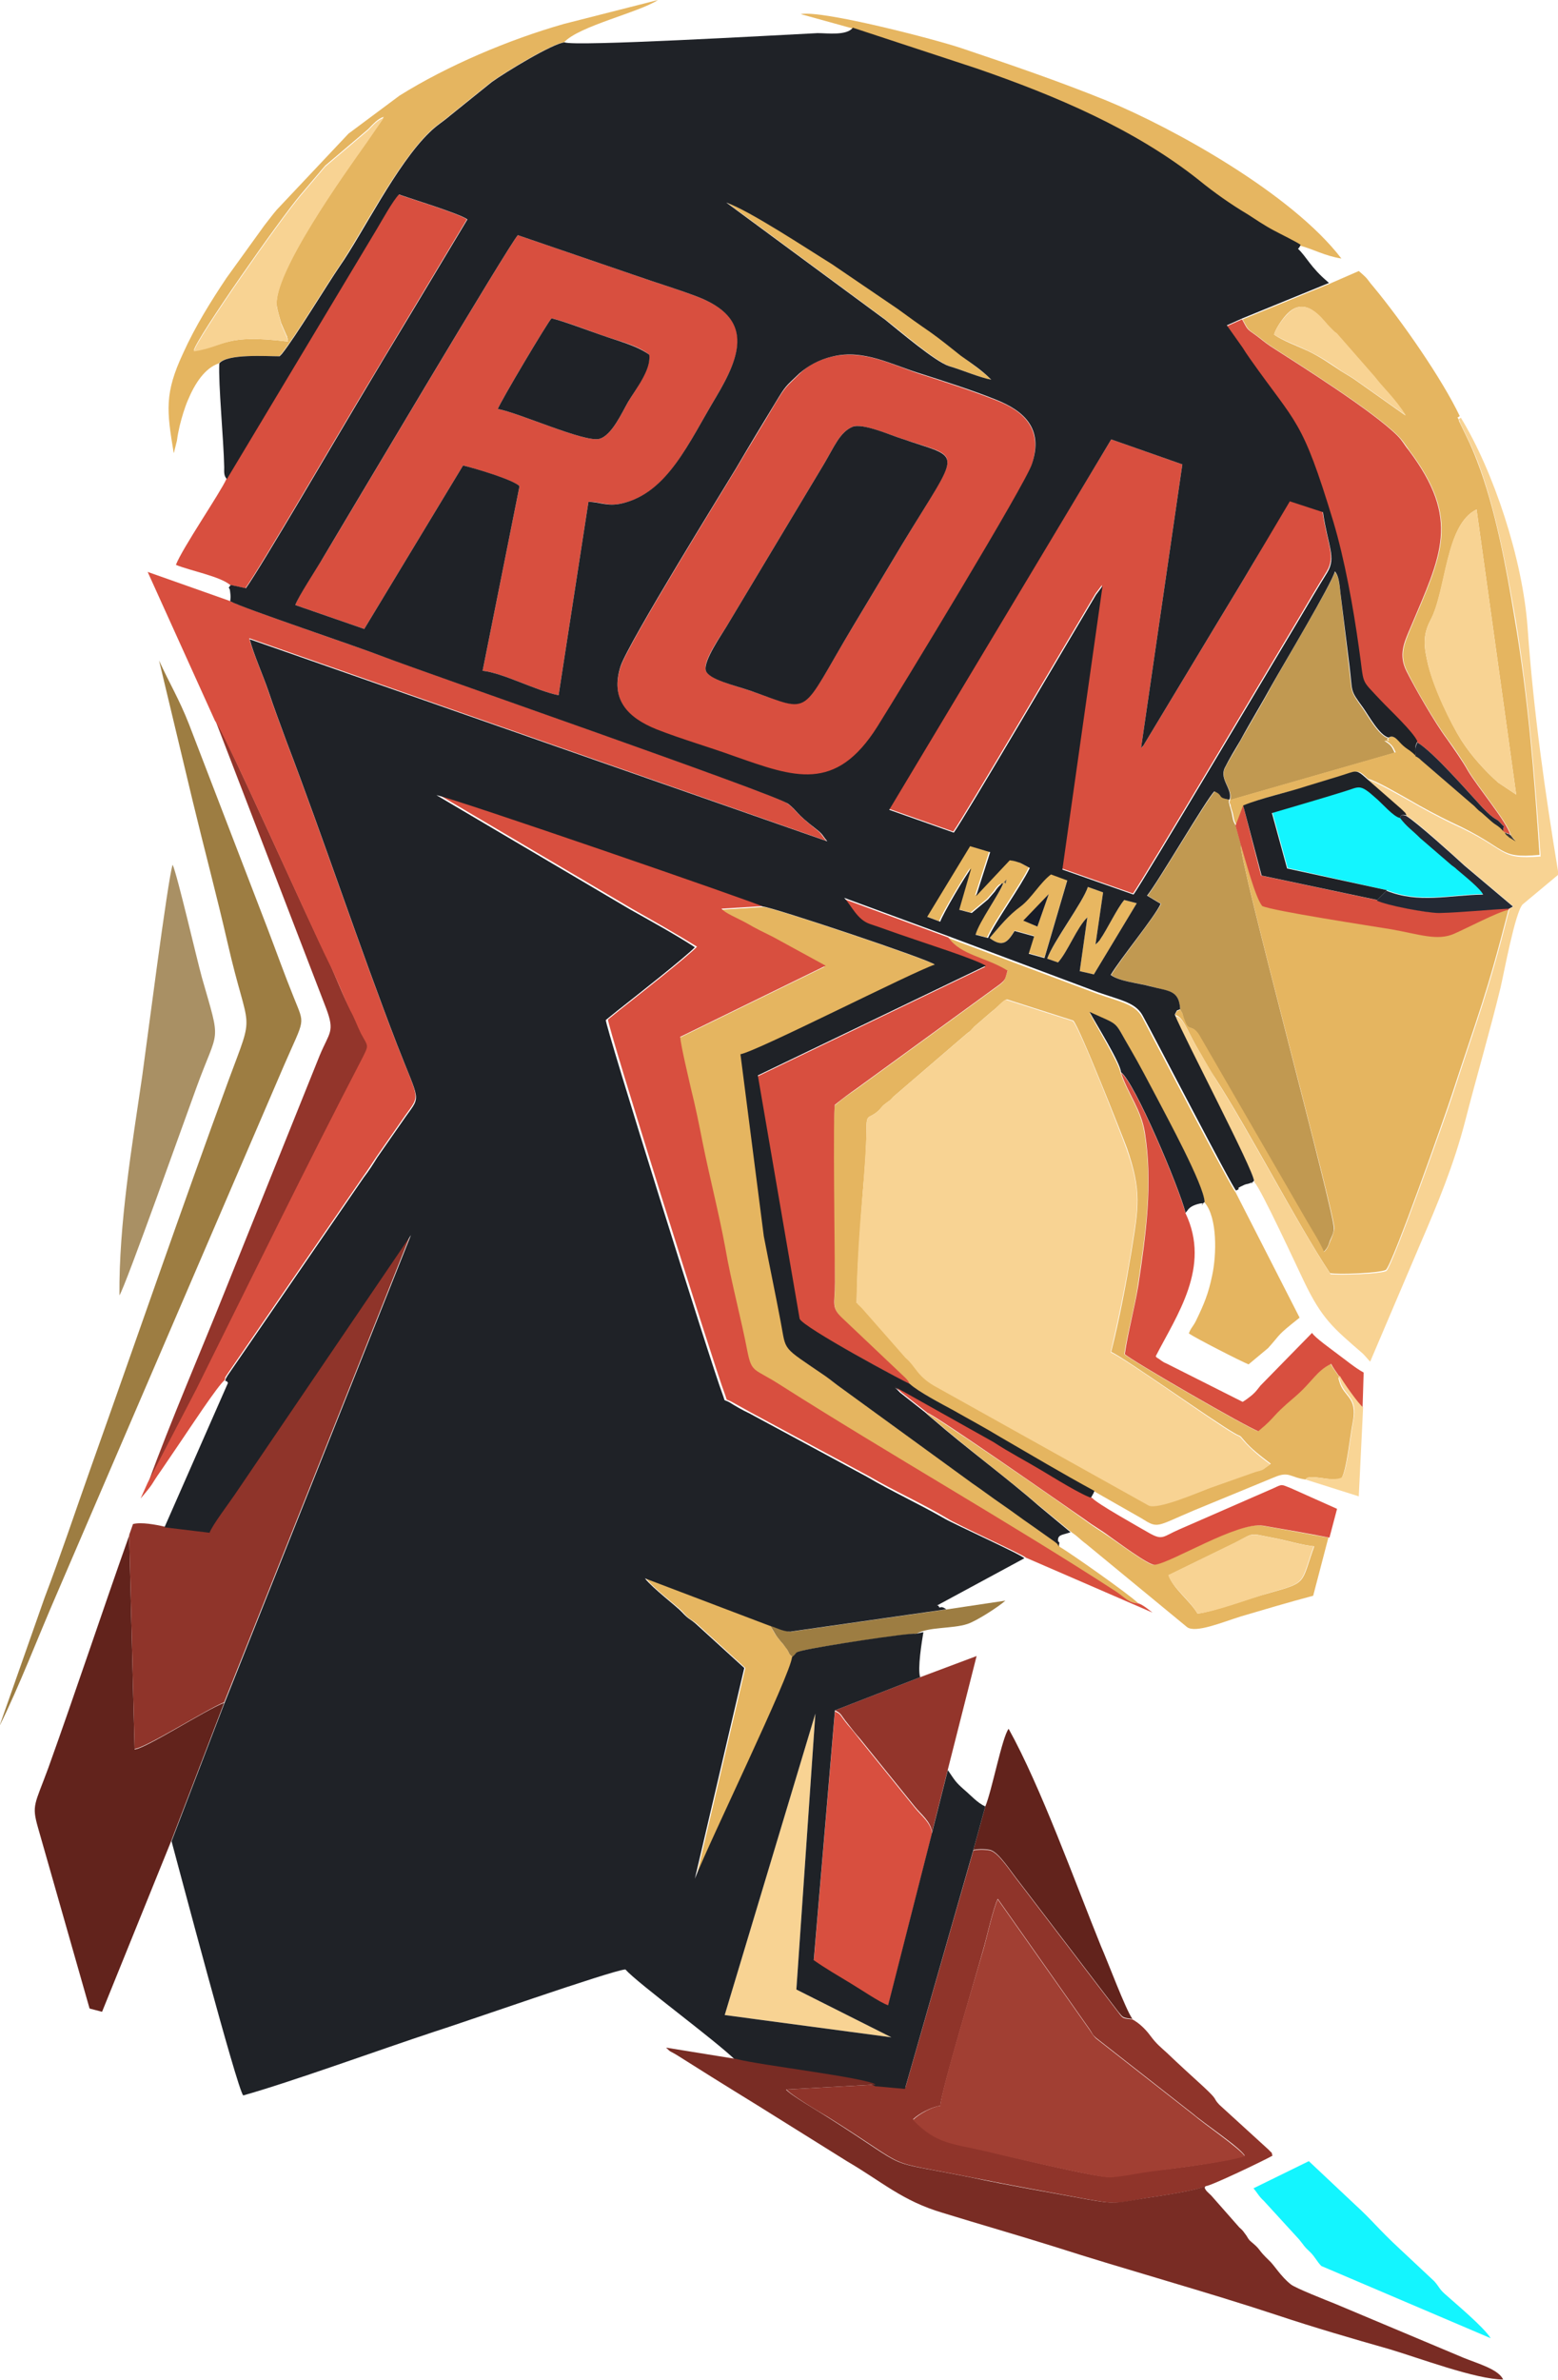 <?xml version="1.0" encoding="utf-8"?>
<!-- Generator: Adobe Illustrator 19.0.0, SVG Export Plug-In . SVG Version: 6.00 Build 0)  -->
<svg version="1.1" id="Layer_1" xmlns="http://www.w3.org/2000/svg" xmlns:xlink="http://www.w3.org/1999/xlink" x="0px" y="0px"
	 viewBox="-162 177.4 287 438.2" style="enable-background:new -162 177.4 287 438.2;" xml:space="preserve">
<style type="text/css">
	.st0{fill:#E8B761;}
	.st1{fill:#E6B661;}
	.st2{fill:#13F5FF;}
	.st3{fill:#93352B;}
	.st4{fill:#9D7D42;}
	.st5{fill:#C19951;}
	.st6{fill:#62231C;}
	.st7{fill:#8F342A;}
	.st8{fill:#E5B560;}
	.st9{fill:#D84F3F;}
	.st10{fill:#F8D393;}
	.st11{fill:#1F2227;}
	.st12{fill:#A13F33;}
	.st13{fill:#792C24;}
	.st14{fill:#A99064;}
	.st15{fill:#DA4E3F;}
	.st16{fill:#1D2229;}
	.st17{fill:#242934;}
	.st18{fill:#F9D595;}
	.st19{fill:#212732;}
	.st20{fill:#181C27;}
	.st21{fill:#383736;}
	.st22{fill:#5D5139;}
</style>
<g id="Layer_x0020_1">
	<g id="_495804301888">
		<g>
			<path class="st0" d="M20.6,247.3c-1.9-1.8-3.6-2.9-5.5-4.4c-1.9-1.5-3.7-2.9-5.7-4.4c-1.8-1.3-3.9-2.9-5.9-4.2L-8.7,226
				c-4.7-2.9-15.1-9.8-19.4-11.3l29.3,21.6c2.5,1.9,9.2,7.7,11.7,8.5C15.2,245.5,18.4,246.9,20.6,247.3z"/>
			<path class="st0" d="M22.8,340l0.6-0.7C23.1,341.1,23.5,339.5,22.8,340z M22.8,340c-0.5,1.9-4.4,6.9-5.3,9.4l2.3,0.6
				c1.4-3.1,6-9.4,7.7-12.9l-1.7-0.9c-0.9-0.3-1.1-0.4-2-0.5l-6.2,6.6l2.6-8.1l-3.7-1.1l-7.9,13l2.4,0.9c0.4-1.3,4.9-8.8,5.7-9.8
				l-2.2,7.6l2.3,0.6l3-2.5c0.5-0.6,0.8-0.9,1.3-1.5c0.1-0.2,0.5-0.7,0.6-0.8c0.1-0.1,0.3-0.3,0.3-0.3
				C22.8,339.9,22.1,340.3,22.8,340z"/>
			<path class="st0" d="M30.9,353.9l2,0.7c1.8-2,3.5-6.5,5.4-8.3l-1.4,9.9l2.6,0.6l7.9-13.1l-2.3-0.6c-1.3,1.5-3.2,5.5-4.4,7.2
				c-0.2,0.3,0,0.1-0.3,0.4c-0.3,0.4-0.3,0.4-0.6,0.6l1.4-9.6l-2.8-1C37.5,343.5,32,350.9,30.9,353.9z"/>
			<path class="st0" d="M31.2,342l-2.1,6l-2.5-1.1L31.2,342z M20.3,350.1c2.5,1.9,3.4,0.6,4.6-1.4l3.6,1l-1,3.2l2.9,0.8l4.2-14.3
				l-3-1.1c-1.9,1.4-3.6,4.3-5.6,5.9C23.7,346,22.3,347.8,20.3,350.1z"/>
		</g>
		<g>
			<path class="st1" d="M-5.1,182.6l22.8,7.5c14.5,5,29.2,11.2,41,20.6c2.7,2.2,5.8,4.4,9,6.3c1.5,0.9,3.1,2,4.7,2.9
				c0.9,0.5,4.6,2.3,5,2.7c2.6,0.7,4.6,1.9,7.7,2.4c-9.1-11.9-30.9-24-43.3-29.1c-8.9-3.6-17.4-6.5-26.6-9.6
				c-4.7-1.6-25.8-7.1-29.7-6.3L-5.1,182.6z"/>
			<path class="st1" d="M58.6,474.5c-1.3-2.3-4.7-4.8-5.3-7.1l12.3-6c3.6-1.9,2.5-1.7,6.7-0.9c2.4,0.4,5.5,1.4,7.8,1.6
				c-2.5,7-1.2,6.6-8.3,8.6C68.1,471.7,62,474,58.6,474.5z M35.5,459.6c1.2,0.8,1.4,1.2,2.5,2L56.7,477c1.6,1.1,6.4-0.9,9.9-2
				c4.4-1.3,8.8-2.6,13.3-3.8l2.8-10.7c-4-0.7-8.1-1.5-12.2-2.2c-4.7-0.8-17,6.9-20,7.2c-1,0.1-7-4.4-8.4-5.3
				c-1.6-1.1-2.8-1.8-4.4-3c-3.8-2.8-27.2-19-29.1-19.7c0.5,0.5,0.8,0.7,1.5,1.3c5.6,4.9,13.6,10.9,19.3,15.8L35.5,459.6z"/>
			<path class="st1" d="M-16,482.5c-0.8-0.7-0.5-0.6-1-1.4c-0.3-0.5-0.7-0.9-1.1-1.4c-1.1-1.3-1.2-1.5-2-3l-22.9-8.7
				c1.4,1.9,5.9,5.2,6.8,6.2c1.2,1.4,1.2,1.1,2.5,2.1l9,8.2l-9.1,38.8C-31.2,516.4-16.3,485.8-16,482.5z"/>
		</g>
		<g>
			<path class="st2" d="M93.5,341.3c6,2.4,11.5,0.8,17.8,0.7c-0.4-0.9-3.5-3.4-4.8-4.6c-0.4-0.4-0.6-0.4-1-0.8l-5.8-5
				c-1.7-1.6-2.5-2-3.7-3.7c-1.3-0.2-3.3-2.6-4.5-3.7c-3.1-2.6-3-2-5.7-1.2c-4.5,1.3-9,2.6-13.4,4l2.8,10.2L93.5,341.3L93.5,341.3z"
				/>
			<path class="st2" d="M68.9,580.3c0.7,0.8,1,1.5,1.9,2.3l6.5,7.1c1,1.2,0.8,1.2,2.1,2.4c0.9,0.9,1.2,1.7,2,2.5l31.2,13.3
				c-1.3-2.1-6.5-6.4-8.5-8.2c-1-0.9-1-1.3-1.9-2.3l-6.3-5.9c-4.1-3.8-5-5.2-8.4-8.3l-8.4-7.9L68.9,580.3L68.9,580.3z"/>
		</g>
		<g>
			<path class="st3" d="M-134.7,450.4l9-17.3c9.9-19.9,20.4-41.4,30.6-61c1.2-2.4,1-2-0.3-4.4c-0.7-1.4-1.2-2.8-2-4.3
				c-1.5-2.8-2.7-6.1-4.1-9.1c-3.4-6.7-19.3-42.4-20.8-44.2l20.4,53c1.6,4.3,0.6,4.3-1.2,8.6l-17.5,43.5
				C-125.2,426.7-130.5,438.9-134.7,450.4z"/>
			<path class="st3" d="M7.5,486.2l-15.7,6.1c1.3,0.6,1,0.8,2.4,2.5c0.7,0.9,1.4,1.8,2.2,2.7l10.1,12.5c1.2,1.5,2.9,2.7,3.2,4.7
				l2.9-11.5l5.3-20.9L7.5,486.2L7.5,486.2z"/>
		</g>
		<g>
			<path class="st4" d="M-127.2,310.7c-1.8-4.6-3.7-7.7-5.5-11.7l6.2,25.9c2.1,8.7,4.4,17.3,6.4,26c4,17.5,5.2,11.9,0.2,25.4
				c-8.6,23.4-17,47.8-25.4,71.4c-2.8,7.9-5.5,16-8.5,23.9l-8.3,23.6c3.6-7.2,7.1-16.4,10.5-24.2l41.9-97.4c3.9-9,3.9-7.3,1.8-12.6
				c-1.7-4.2-3.2-8.4-4.8-12.6L-127.2,310.7L-127.2,310.7z"/>
			<path class="st4" d="M12.5,473.7l-28.7,4.1c-1.4,0-2.5-0.7-3.9-1.1c0.9,1.5,0.9,1.7,2,3c0.4,0.4,0.7,0.9,1.1,1.4
				c0.5,0.8,0.2,0.7,1,1.4c1-0.9,0.3-0.8,1.9-1.2c3.3-0.8,19.5-3.2,20.9-3.1c2.2-1.3,6.7-0.9,9.4-1.8c1.6-0.5,5.8-3.2,7-4.3
				L12.5,473.7L12.5,473.7z"/>
		</g>
		<g>
			<path class="st5" d="M55.4,363.3c0.6,0.9,0.4,0.9,0.7,1.8c0.9,2.7,1.4,0.3,3.1,3.5l19.5,33.7c1.1,1.9,2.3,3.7,3.1,5.6
				c0.7-0.6,0.9-1.2,1.2-2.1c0.3-0.7,0.7-1.4,0.7-2.2C84,401.3,66,335.1,66.6,333l-1-3.7c-0.5-0.7-0.5-1.2-0.7-2.2
				c-0.1-0.3-0.3-1.2-0.4-1.4c-0.1-0.8-0.2-0.1-0.1-1.1c-2.2-0.4-0.8-0.7-2.6-1.5c-1.4,1.3-10.3,16.5-12.4,19.2l2.5,1.5
				c-1.1,2.3-7.5,10.2-9.2,13.1c1.5,1.2,5.1,1.5,7.3,2.1C53.3,360,55.2,359.6,55.4,363.3z"/>
			<path class="st5" d="M64.6,324.7l30.3-8.7c-0.5-1.1-0.6-1.4-1.9-2.2c1.9,0.1,0,0.2,0.7-0.5c-1.7-0.4-3.7-4.1-4.7-5.5
				c-2.4-3.4-1.9-2.7-2.5-7.6L85,287.3c-0.2-1.3-0.2-3.6-1.1-4.6c-0.6,2.2-9.7,17.4-11.6,20.9c-1.8,3.4-3.9,6.8-5.8,10.2
				c-0.8,1.5-2.1,3.5-2.9,5.1C62.7,321,65.2,322.8,64.6,324.7z"/>
		</g>
		<g>
			<path class="st6" d="M-130.4,516.2l9.7-25.3c-3.4,1.3-14.4,8.4-16.5,8.6l-1-39.4c-5,14.1-9.8,28.6-14.9,42.8
				c-2.5,6.8-3.1,6.8-1.9,11l9.5,33.3l2.3,0.6L-130.4,516.2L-130.4,516.2z"/>
			<path class="st6" d="M19.5,510l-2.2,8c0.9-0.2,2.1-0.2,3.1,0c1.6,0.4,3.8,4,5.5,6.1L44,547.8c0.9,1.1,0.8,1.1,2.6,1.3
				c-1.2-1.6-4.6-10.7-5.8-13.4c-4.7-11.6-11.1-29.4-17-40C22.6,497.2,20.7,507.2,19.5,510L19.5,510z"/>
		</g>
		<g>
			<path class="st7" d="M-131.6,458.5c-1.7-0.4-4.4-0.9-5.9-0.5l-0.7,2l1,39.4c2.1-0.2,13.1-7.2,16.5-8.6l34.4-86.3l-32.4,47.7
				c-1,1.5-4.2,5.7-4.7,7.1L-131.6,458.5L-131.6,458.5z"/>
			<path class="st7" d="M11.2,565.1c0.4-3.4,6.2-22.6,7.9-28.7c0.7-2.4,1.8-7.5,2.7-9.4l16.9,24c0.6,0.9,0.5,1,1.2,1.6l18,14.1
				c1.7,1.5,8.7,6.2,9.4,7.6c-3.4,1.1-12.5,2.3-16.4,2.7c-2.8,0.3-5.6,1-8.4,1.2c-2.3,0.2-20.4-4.2-23.3-4.9
				c-5.5-1.3-8.8-1.3-13-5.7C7.3,566.5,9.7,565.3,11.2,565.1L11.2,565.1z M-0.6,561.2l-16.5,0.9c0.6,0.9,6.1,4.2,7.5,5
				C7,577.5-0.5,574.8,17,578.3c7,1.4,14.2,2.7,21.2,4c5.6,1,5.4,0.8,10.9-0.2c2.7-0.4,9.4-1.4,11-2.2c0.9,0,10.7-4.7,12.3-5.6
				c-0.3-1,0.1-0.2-0.7-1.1l-9.1-8.3c-1.3-1.4,0-0.6-2.9-3.3c-2.3-2.1-4.4-4-6.7-6.2c-1.3-1.2-1.9-1.6-3.1-3.2c-0.8-1.1-2-2.3-3.3-3
				c-1.8-0.2-1.7-0.1-2.6-1.3l-18.1-23.7c-1.7-2.1-3.9-5.7-5.5-6.1c-1-0.2-2.2-0.2-3.1,0L4.8,561.7L-0.6,561.2L-0.6,561.2z"/>
		</g>
		<g>
			<path class="st8" d="M55.4,363.3c-0.8,0.4-0.4,0-1,1c1.4,0,2.3,2.8,3.9,5.6c1.2,2,2.2,4,3.5,5.9c6.4,9.9,15.1,26.8,21.2,36
				c1.6,0.3,9.1,0,10.3-0.6c1.3-1.2,10.9-28.4,12.2-32.4c4.8-14.7,6.3-18,10.4-34c-2.1,0.4-7.8,3.4-10,4.4
				c-3.1,1.4-6.5,0.1-11.6-0.8c-3.6-0.6-22-3.4-23.8-4.3c-1.3-1.6-3.1-8.7-3.9-11.1c-0.6,2,17.4,68.2,17.2,70.6
				c-0.1,0.7-0.4,1.5-0.7,2.2c-0.4,0.9-0.5,1.5-1.2,2.1c-0.8-1.9-2-3.7-3.1-5.6l-19.5-33.7c-1.7-3.2-2.2-0.8-3.1-3.5
				C55.8,364.2,56,364.1,55.4,363.3z"/>
			<path class="st8" d="M-4.2,417.3c0.1-6.6,0.7-14.6,1.2-21.2c0.3-3.3,0.6-7.4,0.6-10.7c0-3.1,0.4-1.9,2.1-3.4
				c0.8-0.7,0.5-0.7,1.4-1.4c0.9-0.7,0.7-0.4,1.5-1.3l13.5-11.6c1.1-0.8,0.6-0.5,1.4-1.3l3-2.6c1.7-1.3,2.2-2.2,3-2.4l12.2,3.9
				c1,0.8,9.2,21.6,9.9,23.5c2.8,8.1,2.1,11,0.8,19.2c-1,6-2.2,12.3-3.7,18.3c2.9,1.4,18.6,12.6,22.6,14.9c1.3,0.8,0.9,0.2,1.8,1.3
				c1.3,1.6,3.3,3.1,5,4.4l-1.4,1c-0.4,0.2-0.9,0.3-1.3,0.4l-8.5,3c-2.1,0.8-9.5,3.9-11.2,3.2l-38.9-21.7c-3.9-2-3.9-3.8-5.9-5.5
				l-8-9.1c-0.2-0.2-0.4-0.4-0.6-0.6c0,0-0.2-0.1-0.2-0.2C-4.1,417.3-4.2,417.3-4.2,417.3L-4.2,417.3z M5.6,432.3
				c1.5,1.3,5.9,3.6,8.1,4.9c2.8,1.6,5.8,3.3,8.6,4.9c5.7,3.4,11.4,6.7,17.3,9.9l8.6,4.9c3.2,2,2.6,1.6,9.7-1.4l14.8-6.1
				c2.8-1.2,2.9,0,5.8,0.4c0.5-1.2,4.9,0.5,6.6-0.2c1-1.6,1.6-8,2.1-10.4c0.9-4.7-1.7-4.5-2.5-7.5c-0.2-0.8-0.2-0.4,0-0.8
				c-0.7-1-1-1.4-1.6-2.4c-2.7,1.4-3.4,3.3-6.8,6.2c-4.5,3.8-3.1,3.3-6.6,6.2c-1.9-0.6-23.9-13.3-24.6-14.2
				c0.6-4.1,1.9-8.4,2.5-12.7c1.4-9.3,2.8-18.7,1.2-28.1c-0.7-4.3-3.1-7.1-4.4-11c-0.2-1.7-4.7-8.9-5.7-11.1
				c5.9,2.6,4.3,1.3,7.5,6.8c1.7,2.9,3.3,6,4.9,9c1.7,3.3,8.7,16.2,8.8,19.2c2.4,2.8,2.2,9.7,1.4,13.4c-0.7,3.4-1.5,5.3-3,8.4
				c-0.5,1-1,1.4-1.3,2.3c0.9,0.7,9.7,5.2,11,5.7l3.6-3c2.6-2.9,1.4-2.1,5.8-5.6l-11.8-23.1c-0.6-0.4-15.4-28.8-17.2-32.2
				c-1.3-2.4-3.9-2.8-8.2-4.3l-27.5-10.3c2.4,3.3,6.9,3.6,10.9,6.1c-0.6,1.6-0.3,1.6-1.4,2.5l-26.4,19.2c-1.3,0.9-2.5,1.7-4,3
				c-0.5,0.8-0.1,29.3,0,32.7c0,4.2-0.7,4.6,1.6,6.8l11.4,10.8C5.5,431.9,5.1,431.3,5.6,432.3L5.6,432.3z"/>
			<path class="st8" d="M114,321.5c-2.5-2.2-5-5-6.8-7.8c-2-3.2-5-9.5-6.1-13.8c-0.8-3.4-1.1-5.4,0.4-8.3c3-5.6,2.7-17.6,8.5-20.4
				l7.3,52.5L114,321.5L114,321.5z M72.7,239c0.3-1.2,1.7-3.1,2.4-3.8c3.4-3.5,6.4,0.9,7.5,2.1c0.7,0.7,0.9,1,1.6,1.5l7,8
				c1.5,2,3.6,3.8,5.7,7.1l-8.9-6.3c-1.1-0.8-1.9-1.2-3-1.9c-2-1.3-3.6-2.5-6.1-3.7C77.2,241.2,74.2,240.1,72.7,239z M82.8,229.7
				l-15.9,6.5c1.1,2,0.8,1.7,2.5,2.9c1.1,0.8,1.6,1.3,2.8,2.1c5.3,3.4,18.8,11.9,23.3,16.4c1,1,1.3,1.6,2.1,2.7
				c9.6,12.8,6,19.2,0.3,32.7c-1.2,2.9-2.2,5-0.7,8c1.6,3.3,5.3,9.6,7.4,12.4c1.2,1.6,2.9,4.1,3.9,5.9c1.7,2.9,7.3,9.6,7.8,11.8
				c0.4,0.7,0.2,0.4,0.9,1c-0.3-0.2-0.7-0.4-1-0.6c-0.1-0.1-0.3-0.2-0.4-0.3c-0.5-0.4-0.2-0.2-0.6-0.7l-0.2-0.2
				c-1-1.1-1.3-1-2.2-1.8l-1.8-1.6c-1-0.7-0.9-0.9-1.8-1.6l-9.4-8.1c-1-0.5-0.6-0.4-1.5-1.2c-0.7-0.7-0.9-0.6-1.6-1.2
				c-0.9-0.8-1.7-2.3-2.8-1.6c-0.8,0.7,1.2,0.6-0.7,0.5c1.2,0.8,1.4,1.1,1.9,2.2l-30.3,8.7l-0.2,0c-0.2,1-0.1,0.3,0.1,1.1
				c0,0.2,0.3,1.1,0.4,1.4c0.2,0.9,0.2,1.5,0.7,2.2l1.4-3.6c3.4-1.5,8.1-2.4,11.8-3.6c2-0.6,3.9-1.2,5.9-1.8c3.4-1,3.1-1.4,5.1,0.5
				c1.5,0.3,5.9,2.9,7.7,3.9c2.2,1.3,5.4,3,7.7,4.1c10.7,4.9,8.2,6.7,16.2,6c-1-14.9-2.1-29-4.6-43.6c-1.5-9.1-3.5-20.1-6.9-28.9
				c-0.5-1.3-1.2-3-1.8-4.2l-1.5-3.1c-0.3-1.2-0.6-0.4,0.1-1c-3.3-6.9-10.6-17.4-15.9-23.8c-1.3-1.5-0.8-1.3-2.7-2.9L82.8,229.7z"/>
			<path class="st8" d="M47.7,472.6c-1.6-1.6-13-9.6-14.5-10.4c-0.2-0.5,0-0.3-0.8-0.9l-4.1-2.9c-1.8-1.3-3.6-2.6-5.5-3.9
				c-1.9-1.3-3.6-2.6-5.5-3.9l-24.2-17.6c-1-0.7-1.8-1.4-2.8-2.1c-8.2-5.7-7.1-4.5-8.3-10.1c-1-5.2-2.1-10.4-3.1-15.7l-4.3-33.5
				c3-0.5,32-15.3,35.8-16.5c-1-0.9-29.9-10.6-31.7-10.7l-8,0.5c0.8,0.9,2.7,1.6,4.7,2.7c1.7,1,3.2,1.6,4.8,2.5l9.7,5.3l-26.8,13.1
				c0.1,1.6,1.6,7.8,2,9.6c0.7,3.2,1.5,6.6,2.1,9.7c1.3,6.5,3,13,4.2,19.5c1.2,6.3,2.9,12.9,4.1,19.2c0.7,3.8,1.2,3,5.9,6
				c19.8,12.6,42.6,25.6,62.1,38.2C45.3,471.6,45.9,472.5,47.7,472.6z"/>
			<path class="st8" d="M-108.9,240.3c-11.9-1.5-11.4,0.9-17.4,1.6c0.6-2.4,15.8-24.1,19.7-28.7l4.5-5.3l7.9-6.7
				c0.9-0.9,1.7-1.9,2.9-2.3l-3.1,4.5c-3.9,5.6-17.5,24.4-16.6,30.4c0.1,0.7,0.6,2.4,0.8,3.1l1,2.3c0.1,0.1,0.1,0.2,0.1,0.3
				c0,0.1,0.1,0.2,0.1,0.3C-109,240.1-109,240.2-108.9,240.3z M-121.7,244.3c1.6-1.8,8.6-1.3,11.1-1.3l0.4-0.4
				c2.5-3.1,8.3-12.7,10.7-16.2c4.1-6,10.4-18.6,16.5-24.6c1.3-1.3,2.4-1.9,3.8-3.1l7.7-6.2c2.5-1.8,11.2-7.1,13.4-7.3
				c2.7-3,13.8-5.5,17.3-7.8l-17.3,4.4c-10.2,2.9-21.5,7.7-30.3,13.2l-9.4,7l-13.2,14c-0.7,0.8-1.5,1.9-2.3,2.9l-7,9.7
				c-2.8,4.2-5.7,8.8-8,13.9c-3.4,7.3-3,10.5-1.7,18.3c0.1-0.1,0.1-0.3,0.1-0.3l0.5-2c0.1-0.9,0.3-1.8,0.5-2.7
				c0.4-1.6,0.9-3.3,1.5-4.7C-126.1,248-124.3,245.2-121.7,244.3z"/>
		</g>
		<g>
			<path class="st9" d="M1.7,326.3l11.9,4.2c2.1-2.9,22-36.8,26.2-43.8l1.2-1.6l-7.4,52.2l13.1,4.6c1.2-1.4,28.3-47,30.6-50.8
				c1.7-2.9,3.3-5.6,5.1-8.5c1.7-2.8,0.1-4.9-0.8-11.1l-6.1-2L68.9,281c-2.3,3.9-4.5,7.5-6.8,11.3l-13.5,22.4
				c-0.1,0.1-0.1,0.2-0.2,0.2c0,0-0.1,0.1-0.2,0.2l7.6-52.2l-13.1-4.6L1.7,326.3z"/>
			<path class="st9" d="M-70.3,252.7c0.5-1.4,9.2-16,9.9-16.7c2.8,0.7,6.4,2.1,9.2,3.1c3.4,1.2,6.5,1.8,8.8,3.6
				c0.3,2.8-2.6,6.5-3.9,8.7c-1.1,1.9-3,6.2-5.3,6.8C-54.3,258.9-66.4,253.4-70.3,252.7z M-107.6,288.8l12.7,4.4l18.2-30.1
				c2,0.5,9.1,2.6,10.4,3.8l-6.8,34c3.8,0.4,9.9,3.7,14,4.5l5.5-35.6c2-0.1,3.5,0.9,6.1,0.3c8.5-1.8,12.4-11.3,17.4-19.6
				c4.6-7.7,7.1-14.5-3.5-18.5c-3.7-1.4-7.4-2.5-11.1-3.8l-21.9-7.5c-1.2,1-31.6,52.3-35.9,59.4
				C-103.6,281.9-107.1,287.2-107.6,288.8z"/>
			<path class="st9" d="M-5,256c1.8-0.8,7.2,1.6,9.2,2.2c11.3,3.8,10.9,1.3,0,19.4c-3,5-6,10-9,15c-10.1,16.7-7.3,16-18.9,12
				c-3-1-7.9-2.2-8.3-3.8c-0.5-1.8,2.8-6.4,3.8-8l18-30C-8.3,259.6-7.3,257-5,256z M-8.5,243c-2.7,0.6-4.7,1.7-6.3,3.3
				c-2.5,2.5-2.4,2.1-4.4,5.4c-2.4,4.1-4.8,7.9-7.2,12c-2.1,3.5-19.9,32.2-21.3,36.5c-1.9,6,1.2,9.4,6.7,11.6
				c4.6,1.8,9.5,3.3,14.2,4.9c11.1,3.9,18.7,6.8,26.4-5.4c4.2-6.7,27.4-44.8,28.5-48.4c2.1-6.7-1.7-9.9-6.6-11.8
				c-4.3-1.7-9.8-3.5-14.2-4.9C2.2,244.5-2.8,241.8-8.5,243z"/>
			<path class="st9" d="M-122.4,310.1c1.6,1.8,17.5,37.5,20.8,44.2c1.5,2.9,2.7,6.2,4.1,9.1c0.8,1.4,1.3,2.9,2,4.3
				c1.3,2.4,1.5,2,0.3,4.4c-10.2,19.6-20.7,41.1-30.6,61l-9,17.3l-1.3,2.9c2.8-3.3,1.6-2.1,3.8-5.2l3.8-5.6c0.9-1.3,6.8-10.3,7.9-11
				c0.2-0.8-0.1-0.2,0.4-1l25.1-36.5c1-1.4,1.7-2.5,2.5-3.7l5.3-7.6c2.8-3.9,2.5-2.5-1.7-13.3c-6.9-17.9-13.5-37.8-20.4-55.9
				c-1.1-3-2.3-6.2-3.3-9.2c-1-2.9-2.7-6.7-3.4-9.4l106.3,37.3c-1-1.2-0.8-1.3-2.1-2.3c-3.9-3.1-3.3-3.3-5.1-4.6
				c-2.3-1.8-66.8-24.1-74.6-27.1c-4.8-1.8-25.8-8.9-28.2-10.2l-15-5.3L-122.4,310.1z"/>
			<path class="st9" d="M27,464.2l23.3,10.1c-0.8-0.6-1.7-1.4-2.6-1.7c-1.8-0.1-2.4-1-4-2.1c-19.4-12.6-42.3-25.6-62.1-38.2
				c-4.7-3-5.1-2.1-5.9-6c-1.2-6.3-3-12.8-4.1-19.2c-1.2-6.5-2.9-13-4.2-19.5c-0.6-3.1-1.3-6.5-2.1-9.7c-0.4-1.8-1.9-8-2-9.6
				l26.8-13.1l-9.7-5.3c-1.6-0.8-3.1-1.5-4.8-2.5c-2-1.1-3.9-1.8-4.7-2.7l8-0.5c-0.6-0.5-56.8-19.9-60.1-20.5l35.6,21
				c3.9,2.2,8.3,4.7,12,7c-1.7,1.8-11,9.1-14.3,11.7l-2.1,1.7c-0.3,0.6,19.4,63.4,21.5,68.9c0.6,1.6,0,0.8,1.3,1.5
				c1.1,0.6,2.5,1.4,3.6,2l21.7,11.7c4.6,2.7,9.6,4.9,14.3,7.7C14.2,458.1,26.4,463.6,27,464.2z"/>
			<path class="st9" d="M-120.3,265.6c-1.1,2.5-8.1,12.7-9.3,15.8c2.7,1.1,8.1,2.1,10,3.7l2.8,0.6c2.8-3.9,17.4-28.9,20.4-33.9
				c3.4-5.7,6.8-11.3,10.2-17l10.2-17c-1.2-1-11-4-12.6-4.6c-1.1,1.2-3.2,4.9-4.1,6.4L-120.3,265.6z"/>
			<path class="st9" d="M99.1,314.1c3.1,1.9,9.4,9.2,12,12c2.4,2.5,2.5,1.9,3.2,2.7c1.2,1.4,0.6,0.1,0.6,1.6l0.2,0.2
				c0.1,0,0.3,0,0.3,0.1c0.1,0.1,0.2,0.1,0.3,0.1c0.1,0,0.4,0.2,0.5,0.3c-0.5-2.2-6.1-8.9-7.8-11.8c-1-1.8-2.7-4.2-3.9-5.9
				c-2.1-2.8-5.8-9.2-7.4-12.4c-1.5-3-0.5-5.2,0.7-8c5.7-13.5,9.3-19.9-0.3-32.7c-0.9-1.1-1.1-1.7-2.1-2.7c-4.5-4.5-18-13-23.3-16.4
				c-1.2-0.8-1.7-1.3-2.8-2.1c-1.7-1.2-1.4-0.9-2.5-2.9l-2.9,1.3l2.9,4.1c0.4,0.5,1,1.4,1.4,2.1c8.6,12.2,9.5,10.8,15.3,29.9
				c2.1,7,3.7,15.9,4.7,23.1c1.1,7.4,0.1,5.6,4.1,9.9C94,308.3,98.4,312.4,99.1,314.1L99.1,314.1z"/>
			<path class="st9" d="M5.6,432.3c-0.4-0.9-0.1-0.4-0.8-1.2l-11.4-10.8c-2.4-2.2-1.6-2.6-1.6-6.8c0-3.5-0.4-31.9,0-32.7
				c1.5-1.2,2.7-2.1,4-3l26.4-19.2c1.1-0.9,0.9-0.9,1.4-2.5c-4-2.5-8.6-2.8-10.9-6.1l-19.3-7.1c1.4,1.6,2.4,4.1,4.7,4.8
				c2.4,0.8,4.8,1.7,7.2,2.5c3.1,1.1,12,3.9,14.2,5.2l-42,20.2l7.7,44.8C-14.1,421.8,4.8,431.9,5.6,432.3z"/>
			<path class="st9" d="M9.7,514.9c-0.3-2-2-3.2-3.2-4.7l-10.1-12.5c-0.7-0.9-1.4-1.8-2.2-2.7c-1.5-1.8-1.2-2-2.4-2.5l-3.9,46
				c2.3,1.6,4.4,2.7,6.7,4.2c1.7,1,5.5,3.6,7,4.1L9.7,514.9L9.7,514.9z"/>
			<path class="st9" d="M84.7,430.8c0.5,0.9,3.7,5.4,4.3,5.8l0.2-6.5c-1.5-0.8-3.3-2.3-4.8-3.4c-0.9-0.7-4.3-3.1-4.7-3.9l-9.5,9.7
				c-0.5,0.6-0.8,1.1-1.5,1.7c-0.6,0.5-1.4,1.1-1.8,1.3l-14.1-7.1c-0.3-0.1-0.6-0.3-0.9-0.5l-0.4-0.3c-0.5-0.3-0.4-0.2-0.6-0.5
				c3.9-7.6,10.2-16.4,5.5-26.3c-1.2-4.7-9.3-23.9-11.9-25.9c1.3,3.9,3.7,6.7,4.4,11c1.5,9.4,0.2,18.8-1.2,28.1
				c-0.7,4.3-1.9,8.6-2.5,12.7c0.7,0.9,22.7,13.6,24.6,14.2c3.5-2.9,2.1-2.4,6.6-6.2c3.4-2.9,4-4.8,6.8-6.2
				C83.7,429.4,84,429.8,84.7,430.8z"/>
			<path class="st9" d="M65.6,329.4l1,3.7c0.8,2.5,2.6,9.5,3.9,11.1c1.8,0.9,20.2,3.7,23.8,4.3c5.1,0.9,8.5,2.2,11.6,0.8
				c2.3-1,8-4,10-4.4l0.1-0.3c-4.3,0.2-8.7,0.7-12.9,0.8c-2.2,0.1-9.7-1.4-11.5-2.3l-21.3-4.5L67,325.7L65.6,329.4L65.6,329.4z"/>
		</g>
		<g>
			<path class="st10" d="M-4.2,417.3c0.1,0.1,0.2,0.1,0.2,0.2c0,0.1,0.2,0.2,0.2,0.2c0.2,0.2,0.4,0.4,0.6,0.6l8,9.1
				c2,1.7,2.1,3.5,5.9,5.5l38.9,21.7c1.7,0.8,9.1-2.4,11.2-3.2l8.5-3c0.4-0.1,0.9-0.2,1.3-0.4l1.4-1c-1.7-1.2-3.6-2.8-5-4.4
				c-0.9-1.1-0.5-0.5-1.8-1.3c-4-2.3-19.6-13.6-22.6-14.9c1.4-6,2.7-12.3,3.7-18.3c1.3-8.2,2.1-11.1-0.8-19.2
				c-0.7-2-8.8-22.8-9.9-23.5l-12.2-3.9c-0.8,0.1-1.3,1.1-3,2.4l-3,2.6c-0.9,0.8-0.3,0.5-1.4,1.3L2.6,379.3
				c-0.9,0.9-0.6,0.6-1.5,1.3c-0.9,0.7-0.7,0.7-1.4,1.4c-1.7,1.5-2.1,0.3-2.1,3.4c0,3.3-0.4,7.4-0.6,10.7
				C-3.6,402.6-4.2,410.7-4.2,417.3z"/>
			<path class="st10" d="M89.8,320.9l6.4,5.6c0.1,0.1,0.3,0.3,0.4,0.4c0.5,0.5,0.1,0,0.5,0.7c2.1,1.2,8.4,7.1,10.8,9.2l8.9,7.5
				l-0.7,0.4l-0.1,0.3c-4.1,16-5.6,19.2-10.4,34c-1.3,4-11,31.2-12.2,32.4c-1.2,0.6-8.7,0.8-10.3,0.6c-6.1-9.2-14.9-26.1-21.2-36
				c-1.2-1.9-2.3-4-3.5-5.9c-1.6-2.7-2.5-5.6-3.9-5.6c1.8,4.6,14.5,28.6,14.6,30.6c1.2,1.2,7.8,15.5,9.1,18.2
				c3.3,6.9,5.4,8.6,10.6,13.1c0.6,0.5,1.1,1.2,1.6,1.7l9.2-21.6c3.2-7.4,6.2-14.6,8.3-22.7c2.1-8.2,4.5-16.3,6.5-24.5
				c0.6-2.5,2.7-14,4.1-15.4l6.6-5.5c-2.5-15.2-4.6-29.9-5.7-45.4c-0.9-12.7-6.3-28.9-12.3-38.7c-0.7,0.6-0.4-0.2-0.1,1l1.5,3.1
				c0.6,1.2,1.3,2.9,1.8,4.2c3.3,8.8,5.3,19.8,6.9,28.9c2.4,14.6,3.5,28.7,4.6,43.6c-8.1,0.6-5.6-1.2-16.2-6
				c-2.3-1.1-5.5-2.8-7.7-4.1C95.7,323.8,91.3,321.2,89.8,320.9L89.8,320.9z"/>
			<path class="st10" d="M117.3,323.7l-7.3-52.5c-5.8,2.8-5.6,14.8-8.5,20.4c-1.5,2.9-1.2,4.9-0.4,8.3c1,4.3,4,10.5,6.1,13.8
				c1.8,2.8,4.3,5.6,6.8,7.8L117.3,323.7z"/>
			<polygon class="st10" points="-28.5,548.4 2.2,552.5 -15.3,543.7 -11.8,492.9 			"/>
			<path class="st10" d="M-108.9,240.3c0-0.1-0.1-0.2-0.1-0.3c0-0.1-0.1-0.2-0.1-0.3c0-0.1-0.1-0.2-0.1-0.3l-1-2.3
				c-0.2-0.7-0.6-2.4-0.8-3.1c-0.9-6,12.7-24.9,16.6-30.4l3.1-4.5c-1.2,0.4-2,1.4-2.9,2.3l-7.9,6.7l-4.5,5.3
				c-3.9,4.6-19.1,26.3-19.7,28.7C-120.3,241.2-120.9,238.8-108.9,240.3z"/>
			<path class="st10" d="M58.6,474.5c3.4-0.4,9.5-2.7,13.1-3.8c7.1-2,5.8-1.6,8.3-8.6c-2.3-0.2-5.4-1.2-7.8-1.6
				c-4.1-0.8-3.1-0.9-6.7,0.9l-12.3,6C53.9,469.6,57.3,472.1,58.6,474.5L58.6,474.5z"/>
			<path class="st10" d="M72.7,239c1.5,1,4.5,2.1,6.3,3c2.5,1.2,4.1,2.3,6.1,3.7c1.1,0.7,1.9,1.1,3,1.9l8.9,6.3
				c-2.1-3.3-4.2-5.1-5.7-7.1l-7-8c-0.7-0.5-0.9-0.8-1.6-1.5c-1.1-1.2-4.2-5.6-7.5-2.1C74.4,236,73,237.8,72.7,239z"/>
		</g>
		<g>
			<path class="st11" d="M-11.8,492.9l-3.5,50.8l17.5,8.8l-30.7-4.1L-11.8,492.9z M30.9,353.9c1.1-3.1,6.6-10.4,7.5-13.2l2.8,1
				l-1.4,9.6c0.3-0.3,0.3-0.2,0.6-0.6c0.3-0.3,0.1-0.1,0.3-0.4c1.2-1.7,3.1-5.7,4.4-7.2l2.3,0.6l-7.9,13.1l-2.6-0.6l1.4-9.9
				c-1.9,1.8-3.6,6.3-5.4,8.3L30.9,353.9z M20.3,350.1c2-2.3,3.4-4.1,5.7-5.8c2-1.5,3.6-4.4,5.6-5.9l3,1.1l-4.2,14.3l-2.9-0.8l1-3.2
				l-3.6-1C23.7,350.7,22.8,352,20.3,350.1z M22.8,340c-0.6,0.2,0-0.1-0.6,0.4c-0.1,0.1-0.3,0.3-0.3,0.3c-0.1,0.1-0.5,0.6-0.6,0.8
				c-0.5,0.6-0.8,0.9-1.3,1.5l-3,2.5l-2.3-0.6l2.2-7.6c-0.9,1-5.3,8.5-5.7,9.8l-2.4-0.9l7.9-13l3.7,1.1l-2.6,8.1l6.2-6.6
				c0.9,0.1,1.1,0.2,2,0.5l1.7,0.9c-1.7,3.5-6.3,9.8-7.7,12.9l-2.3-0.6C18.4,347,22.2,341.9,22.8,340z M42.7,258.3l13.1,4.6
				l-7.6,52.2c0.1-0.1,0.2-0.2,0.2-0.2c0,0,0.1-0.1,0.2-0.2l13.5-22.4c2.3-3.8,4.5-7.4,6.8-11.3l6.7-11.3l6.1,2
				c0.9,6.2,2.5,8.3,0.8,11.1c-1.8,2.9-3.4,5.6-5.1,8.5c-2.3,3.8-29.4,49.4-30.6,50.8l-13.1-4.6l7.4-52.2l-1.2,1.6
				c-4.2,7-24.1,40.9-26.2,43.8l-11.9-4.2L42.7,258.3z M-8.5,243c5.6-1.3,10.7,1.5,15.8,3.1c4.4,1.4,10,3.2,14.2,4.9
				c5,2,8.8,5.2,6.6,11.8c-1.1,3.6-24.3,41.7-28.5,48.4c-7.7,12.2-15.3,9.3-26.4,5.4c-4.7-1.7-9.6-3.1-14.2-4.9
				c-5.5-2.2-8.6-5.6-6.7-11.6c1.4-4.3,19.2-33,21.3-36.5c2.4-4.1,4.7-7.9,7.2-12c2-3.3,1.8-2.9,4.4-5.4
				C-13.2,244.8-11.2,243.6-8.5,243z M-107.6,288.8c0.5-1.5,4-6.8,5.1-8.7c4.2-7,34.7-58.4,35.9-59.4l21.9,7.5
				c3.7,1.3,7.4,2.4,11.1,3.8c10.5,4,8.1,10.8,3.5,18.5c-5,8.3-8.9,17.7-17.4,19.6c-2.6,0.6-4.1-0.3-6.1-0.3l-5.5,35.6
				c-4.1-0.8-10.2-4.1-14-4.5l6.8-34c-1.2-1.2-8.3-3.3-10.4-3.8l-18.2,30.1L-107.6,288.8z M20.6,247.3c-2.2-0.4-5.4-1.8-7.8-2.5
				c-2.5-0.8-9.2-6.5-11.7-8.5l-29.3-21.6c4.3,1.5,14.7,8.4,19.4,11.3l12.2,8.3c1.9,1.4,4,2.9,5.9,4.2c2.1,1.5,3.8,2.9,5.7,4.4
				C17.1,244.4,18.8,245.5,20.6,247.3z M-58,185.2c-2.2,0.2-10.9,5.5-13.4,7.3l-7.7,6.2c-1.4,1.2-2.5,1.8-3.8,3.1
				c-6.1,5.9-12.3,18.6-16.5,24.6c-2.4,3.5-8.2,13.1-10.7,16.2l-0.4,0.4c-2.5,0-9.6-0.5-11.1,1.3c-0.2,3.8,0.8,14,0.9,19.1
				c0,0.9-0.1,1.6,0.5,2.2l27.6-46c0.9-1.5,3-5.3,4.1-6.4c1.6,0.6,11.4,3.6,12.6,4.6l-10.2,17c-3.4,5.6-6.8,11.3-10.2,17
				c-3,5-17.6,30-20.4,33.9l-2.8-0.6c-0.7,1-0.2,0-0.1,1.3c0.1,0.9,0.1,0.9,0,1.7c2.4,1.3,23.3,8.3,28.2,10.2
				c7.8,3,72.2,25.3,74.6,27.1c1.8,1.4,1.2,1.6,5.1,4.6c1.3,1,1.1,1.1,2.1,2.3L-116,295.1c0.7,2.7,2.4,6.5,3.4,9.4
				c1,3,2.2,6.2,3.3,9.2c6.9,18.1,13.5,38,20.4,55.9c4.2,10.8,4.5,9.4,1.7,13.3l-5.3,7.6c-0.8,1.3-1.5,2.4-2.5,3.7l-25.1,36.5
				c-0.4,0.8-0.2,0.1-0.4,1c0.6,0-0.1-0.4,0.5,0.3l-11.7,26.6l8.3,1c0.5-1.4,3.7-5.6,4.7-7.1l32.4-47.7l-34.4,86.3l-9.7,25.3
				c1.5,5.5,12,45.3,13.2,46.8c8.9-2.5,25.1-8.4,35.1-11.7c5.1-1.6,32.7-11.3,35.3-11.5c2.3,2.6,16.4,12.9,20.4,16.8
				c4.1,1.1,23.9,3.4,25.6,4.7l5.5,0.5L17.3,518l2.2-8c-1.5-0.7-2.6-2-3.9-3.1c-1.6-1.4-1.7-1.7-3-3.6l-2.9,11.5l-8.1,31.8
				c-1.5-0.5-5.3-3.1-7-4.1c-2.3-1.4-4.4-2.6-6.7-4.2l3.9-46l15.7-6.1c-0.5-1.6,0.3-6.5,0.6-8.3l-1.4,0.3
				c-1.3-0.2-17.6,2.3-20.9,3.1c-1.6,0.4-0.8,0.3-1.9,1.2c-0.3,3.3-15.2,33.9-17.9,40.8l9.1-38.8l-9-8.2c-1.2-1-1.2-0.7-2.5-2.1
				c-0.9-1-5.3-4.3-6.8-6.2l22.9,8.7c1.4,0.4,2.5,1.1,3.9,1.1l28.7-4.1c-1.2-0.9-1.1,0.1-1.4-0.6c0-0.1-0.2-0.1-0.3-0.1l16.1-8.7
				c-0.6-0.7-12.8-6.2-14.7-7.3c-4.7-2.7-9.7-5-14.3-7.7l-21.7-11.7c-1.1-0.5-2.5-1.3-3.6-2c-1.3-0.7-0.7,0.1-1.3-1.5
				c-2.1-5.5-21.8-68.4-21.5-68.9l2.1-1.7c3.3-2.6,12.6-9.9,14.3-11.7c-3.7-2.4-8.1-4.8-12-7l-35.6-21c3.3,0.6,59.5,20,60.1,20.5
				c1.8,0.1,30.8,9.8,31.7,10.7c-3.8,1.2-32.8,16-35.8,16.5l4.3,33.5c1,5.2,2.1,10.4,3.1,15.7c1.1,5.7,0,4.4,8.3,10.1
				c1,0.7,1.8,1.4,2.8,2.1l24.2,17.6c1.9,1.3,3.6,2.6,5.5,3.9c1.9,1.3,3.6,2.6,5.5,3.9l4.1,2.9c0.8,0.6,0.6,0.5,0.8,0.9
				c0.4-1.3-0.2-0.4-0.1-1.3c0.1-0.9,1-0.8,2.3-1.3l-5.9-4.9c-5.7-5-13.7-10.9-19.3-15.8c-0.7-0.6-1-0.8-1.5-1.3l-4.7-3.7
				c-0.4-0.4-0.8-0.9-1.3-1.1L20.7,443c2.9,1.8,6,3.5,9,5.3c1.6,0.9,7.8,4.9,9.2,5c0,0,0.1-0.1,0.1-0.2l0.5-0.9
				c0-0.2,0.1-0.2,0.1-0.3c-5.9-3.2-11.6-6.6-17.3-9.9c-2.8-1.7-5.8-3.3-8.6-4.9c-2.2-1.2-6.6-3.5-8.1-4.9
				c-0.8-0.3-19.7-10.4-20.3-12l-7.7-44.8l42-20.2c-2.2-1.3-11.1-4.1-14.2-5.2c-2.4-0.8-4.8-1.7-7.2-2.5c-2.3-0.8-3.3-3.3-4.7-4.8
				l19.3,7.1l27.5,10.3c4.3,1.5,6.9,1.9,8.2,4.3c1.9,3.4,16.6,31.8,17.2,32.2c1.3-0.6-0.6-0.1,1.4-1c0.4-0.2,0.7-0.2,1-0.3
				c1.4-0.6-0.4,0.7,0.9-0.5c-0.1-2-12.7-26-14.6-30.6c0.6-1.1,0.2-0.6,1-1c-0.2-3.6-2.2-3.3-5.5-4.2c-2.2-0.6-5.7-0.9-7.3-2.1
				c1.7-2.9,8.2-10.8,9.2-13.1l-2.5-1.5c2.1-2.6,11-17.9,12.4-19.2c1.8,0.8,0.4,1.1,2.6,1.5l0.2,0c0.6-1.9-1.9-3.7-0.9-5.8
				c0.8-1.6,2-3.6,2.9-5.1c1.9-3.5,4-6.9,5.8-10.2c1.9-3.4,11-18.6,11.6-20.9c0.9,1,0.9,3.3,1.1,4.6l1.6,12.9c0.6,4.9,0,4.2,2.5,7.6
				c1,1.4,3,5.1,4.7,5.5c1.1-0.7,1.8,0.8,2.8,1.6c0.7,0.6,0.9,0.6,1.6,1.2c0.9,0.8,0.5,0.6,1.5,1.2c-1.1-1.4-0.9,0.2-1-1.7
				c0-0.8,0.1-0.9,0.4-1.6c-0.7-1.7-5.1-5.8-6.7-7.5c-4-4.3-3-2.5-4.1-9.9c-1-7.2-2.6-16.1-4.7-23.1c-5.8-19.1-6.7-17.7-15.3-29.9
				c-0.5-0.7-1.1-1.6-1.4-2.1l-2.9-4.1l2.9-1.3l15.9-6.5c-0.1-0.1-0.2-0.2-0.2-0.2c-3.2-2.7-3.9-4.6-5.5-6.1
				c0.3-0.2,0.4-0.6,0.5-0.7c-0.4-0.4-4.1-2.2-5-2.7c-1.7-0.9-3.3-2-4.7-2.9c-3.2-1.9-6.3-4.1-9-6.3c-11.8-9.4-26.5-15.6-41-20.6
				l-22.8-7.5c-1.1,1.5-4.7,1-6.5,1C-19.5,183.9-56.1,186-58,185.2L-58,185.2z"/>
			<path class="st11" d="M-5,256c-2.3,1-3.3,3.6-5.2,6.8l-18,30c-0.9,1.5-4.2,6.2-3.8,8c0.4,1.7,5.4,2.8,8.3,3.8
				c11.6,4.1,8.8,4.8,18.9-12c3-5,6-10,9-15c10.9-18,11.3-15.5,0-19.4C2.2,257.6-3.1,255.2-5,256z"/>
			<path class="st11" d="M-70.3,252.7c3.9,0.7,16,6.2,18.7,5.5c2.3-0.6,4.2-4.9,5.3-6.8c1.3-2.2,4.3-5.9,3.9-8.7
				c-2.4-1.7-5.4-2.4-8.8-3.6c-2.9-1-6.5-2.4-9.2-3.1C-61.1,236.7-69.8,251.3-70.3,252.7z"/>
			<path class="st11" d="M67,325.7l3.4,12.9l21.3,4.5l1.8-1.8l-18.4-4l-2.8-10.2c4.4-1.3,8.9-2.6,13.4-4c2.7-0.8,2.7-1.5,5.7,1.2
				c1.2,1,3.3,3.5,4.5,3.7c0.2-0.2-0.1-0.8,1.2-0.5c-0.4-0.7,0-0.2-0.5-0.7c-0.1-0.1-0.3-0.3-0.4-0.4l-6.4-5.6
				c-2.1-1.9-1.8-1.5-5.1-0.5c-2,0.6-3.9,1.2-5.9,1.8C75.2,323.3,70.4,324.3,67,325.7z"/>
		</g>
		<path class="st12" d="M11.2,565.1c-1.5,0.2-3.9,1.5-5,2.6c4.2,4.5,7.5,4.4,13,5.7c2.9,0.7,21.1,5,23.3,4.9
			c2.8-0.2,5.6-0.9,8.4-1.2c3.9-0.5,13-1.6,16.4-2.7c-0.7-1.3-7.7-6.1-9.4-7.6l-18-14.1c-0.6-0.6-0.6-0.7-1.2-1.6l-16.9-24
			c-0.9,1.9-2,7-2.7,9.4C17.4,542.4,11.5,561.7,11.2,565.1z"/>
		<path class="st13" d="M60,579.9c-1.6,0.8-8.3,1.8-11,2.2c-5.5,0.9-5.3,1.2-10.9,0.2c-7-1.3-14.2-2.5-21.2-4
			c-17.4-3.5-10-0.7-26.6-11.2c-1.4-0.9-6.9-4.1-7.5-5l16.5-0.9c-1.8-1.3-21.6-3.6-25.6-4.7l-13-2.1c1,1,0.6,0.5,2.2,1.5l6.2,3.9
			c2.7,1.7,5.5,3.4,8.4,5.2l16.5,10.3c6.5,3.8,10.2,7.3,17.6,9.5c6.8,2.1,13.8,4.1,20.5,6.2c13.7,4.4,27.7,8.2,41.3,12.7
			c6.6,2.2,13.8,4.3,20.5,6.2c5.4,1.6,16,5.6,21,5.6c-0.9-1.9-4.6-2.9-7.3-4l-23.8-10c-1.5-0.6-7.1-2.8-8-3.5
			c-1.9-1.5-3.1-3.6-4-4.4c-2.1-2-1.5-1.9-2.9-3.1c-0.8-0.7-0.7-0.5-1.3-1.5c-0.6-0.8-0.6-0.9-1.3-1.5l-5.2-5.9
			c-0.4-0.4-1.1-0.9-1.2-1.5C60.1,580,60.1,580,60,579.9L60,579.9z"/>
		<path class="st14" d="M-140,415.9c1.1-1.6,12.5-33.7,14.2-38.3c4.1-11.3,4.6-7.6,1-20.2c-1-3.6-4.5-18.8-5.4-20.8
			c-0.9,2.7-4.8,33.2-5.6,38.9C-137.7,388.5-140.1,402.7-140,415.9z"/>
		<path class="st15" d="M8.8,437.5c1.9,0.7,25.2,17,29.1,19.7c1.6,1.2,2.8,1.8,4.4,3c1.3,0.9,7.3,5.4,8.4,5.3c3-0.3,15.3-8,20-7.2
			c4.1,0.7,8.1,1.4,12.2,2.2l1.4-5.3l-8.5-3.8c-1.8-0.7-1.5-0.8-3.2,0l-17.4,7.6c-3,1.3-3,2.1-5.6,0.6c-1.9-1.1-9.6-5.4-10.4-6.4
			c-1.4-0.2-7.7-4.1-9.2-5c-3-1.8-6.1-3.4-9-5.3L2.8,432.7c0.4,0.1,0.8,0.7,1.3,1.1L8.8,437.5L8.8,437.5z"/>
		<path class="st16" d="M44.5,374.8c2.6,2,10.7,21.2,11.9,25.9c0.1-0.1,0.2-0.3,0.2-0.3c0.1,0.2,0.1-0.9,2.4-1.4
			c1.5-0.3-0.5,0.9,0.9-0.3c-0.1-3.1-7.1-15.9-8.8-19.2c-1.6-3-3.2-6.1-4.9-9c-3.2-5.4-1.6-4.1-7.5-6.8
			C39.9,365.9,44.4,373.1,44.5,374.8z"/>
		<path class="st17" d="M95.9,328c1.3,1.7,2.1,2.1,3.7,3.7l5.8,5c0.4,0.3,0.6,0.4,1,0.8c1.3,1.1,4.4,3.6,4.8,4.6
			c-6.3,0.1-11.8,1.7-17.8-0.7l-1.8,1.8c1.8,0.9,9.2,2.3,11.5,2.3c4.2-0.1,8.7-0.6,12.9-0.8l0.7-0.4l-8.9-7.5
			c-2.3-2.1-8.7-7.9-10.8-9.2C95.8,327.2,96.1,327.8,95.9,328L95.9,328z"/>
		<path class="st18" d="M78.5,449.8l9.8,3.1l0.8-16.4c-0.7-0.4-3.8-4.8-4.3-5.8c-0.2,0.4-0.2,0,0,0.8c0.8,3.1,3.4,2.9,2.5,7.5
			c-0.5,2.4-1.1,8.9-2.1,10.4C83.4,450.4,79,448.6,78.5,449.8z"/>
		<path class="st19" d="M99.7,317.3l9.4,8.1c0.9,0.7,0.8,0.9,1.8,1.6l1.8,1.6c0.9,0.8,1.2,0.7,2.2,1.8c0-1.5,0.6-0.2-0.6-1.6
			c-0.7-0.8-0.8-0.2-3.2-2.7c-2.6-2.8-9-10.2-12-12c-0.3,0.7-0.4,0.8-0.4,1.6C98.8,317.5,98.6,316,99.7,317.3L99.7,317.3z"/>
		<polygon class="st20" points="26.5,346.9 29.1,348 31.2,342 		"/>
		<path class="st21" d="M116.3,331.2c-0.1-0.1-0.5-0.3-0.5-0.3c-0.1,0-0.2,0-0.3-0.1c-0.1-0.1-0.2-0.1-0.3-0.1
			c0.3,0.5,0.1,0.3,0.6,0.7c0.1,0.1,0.3,0.3,0.4,0.3c0.3,0.2,0.7,0.4,1,0.6C116.5,331.5,116.8,331.9,116.3,331.2z"/>
		<path class="st22" d="M22.8,340c0.7-0.5,0.3,1.1,0.6-0.7L22.8,340z"/>
	</g>
</g>
</svg>
